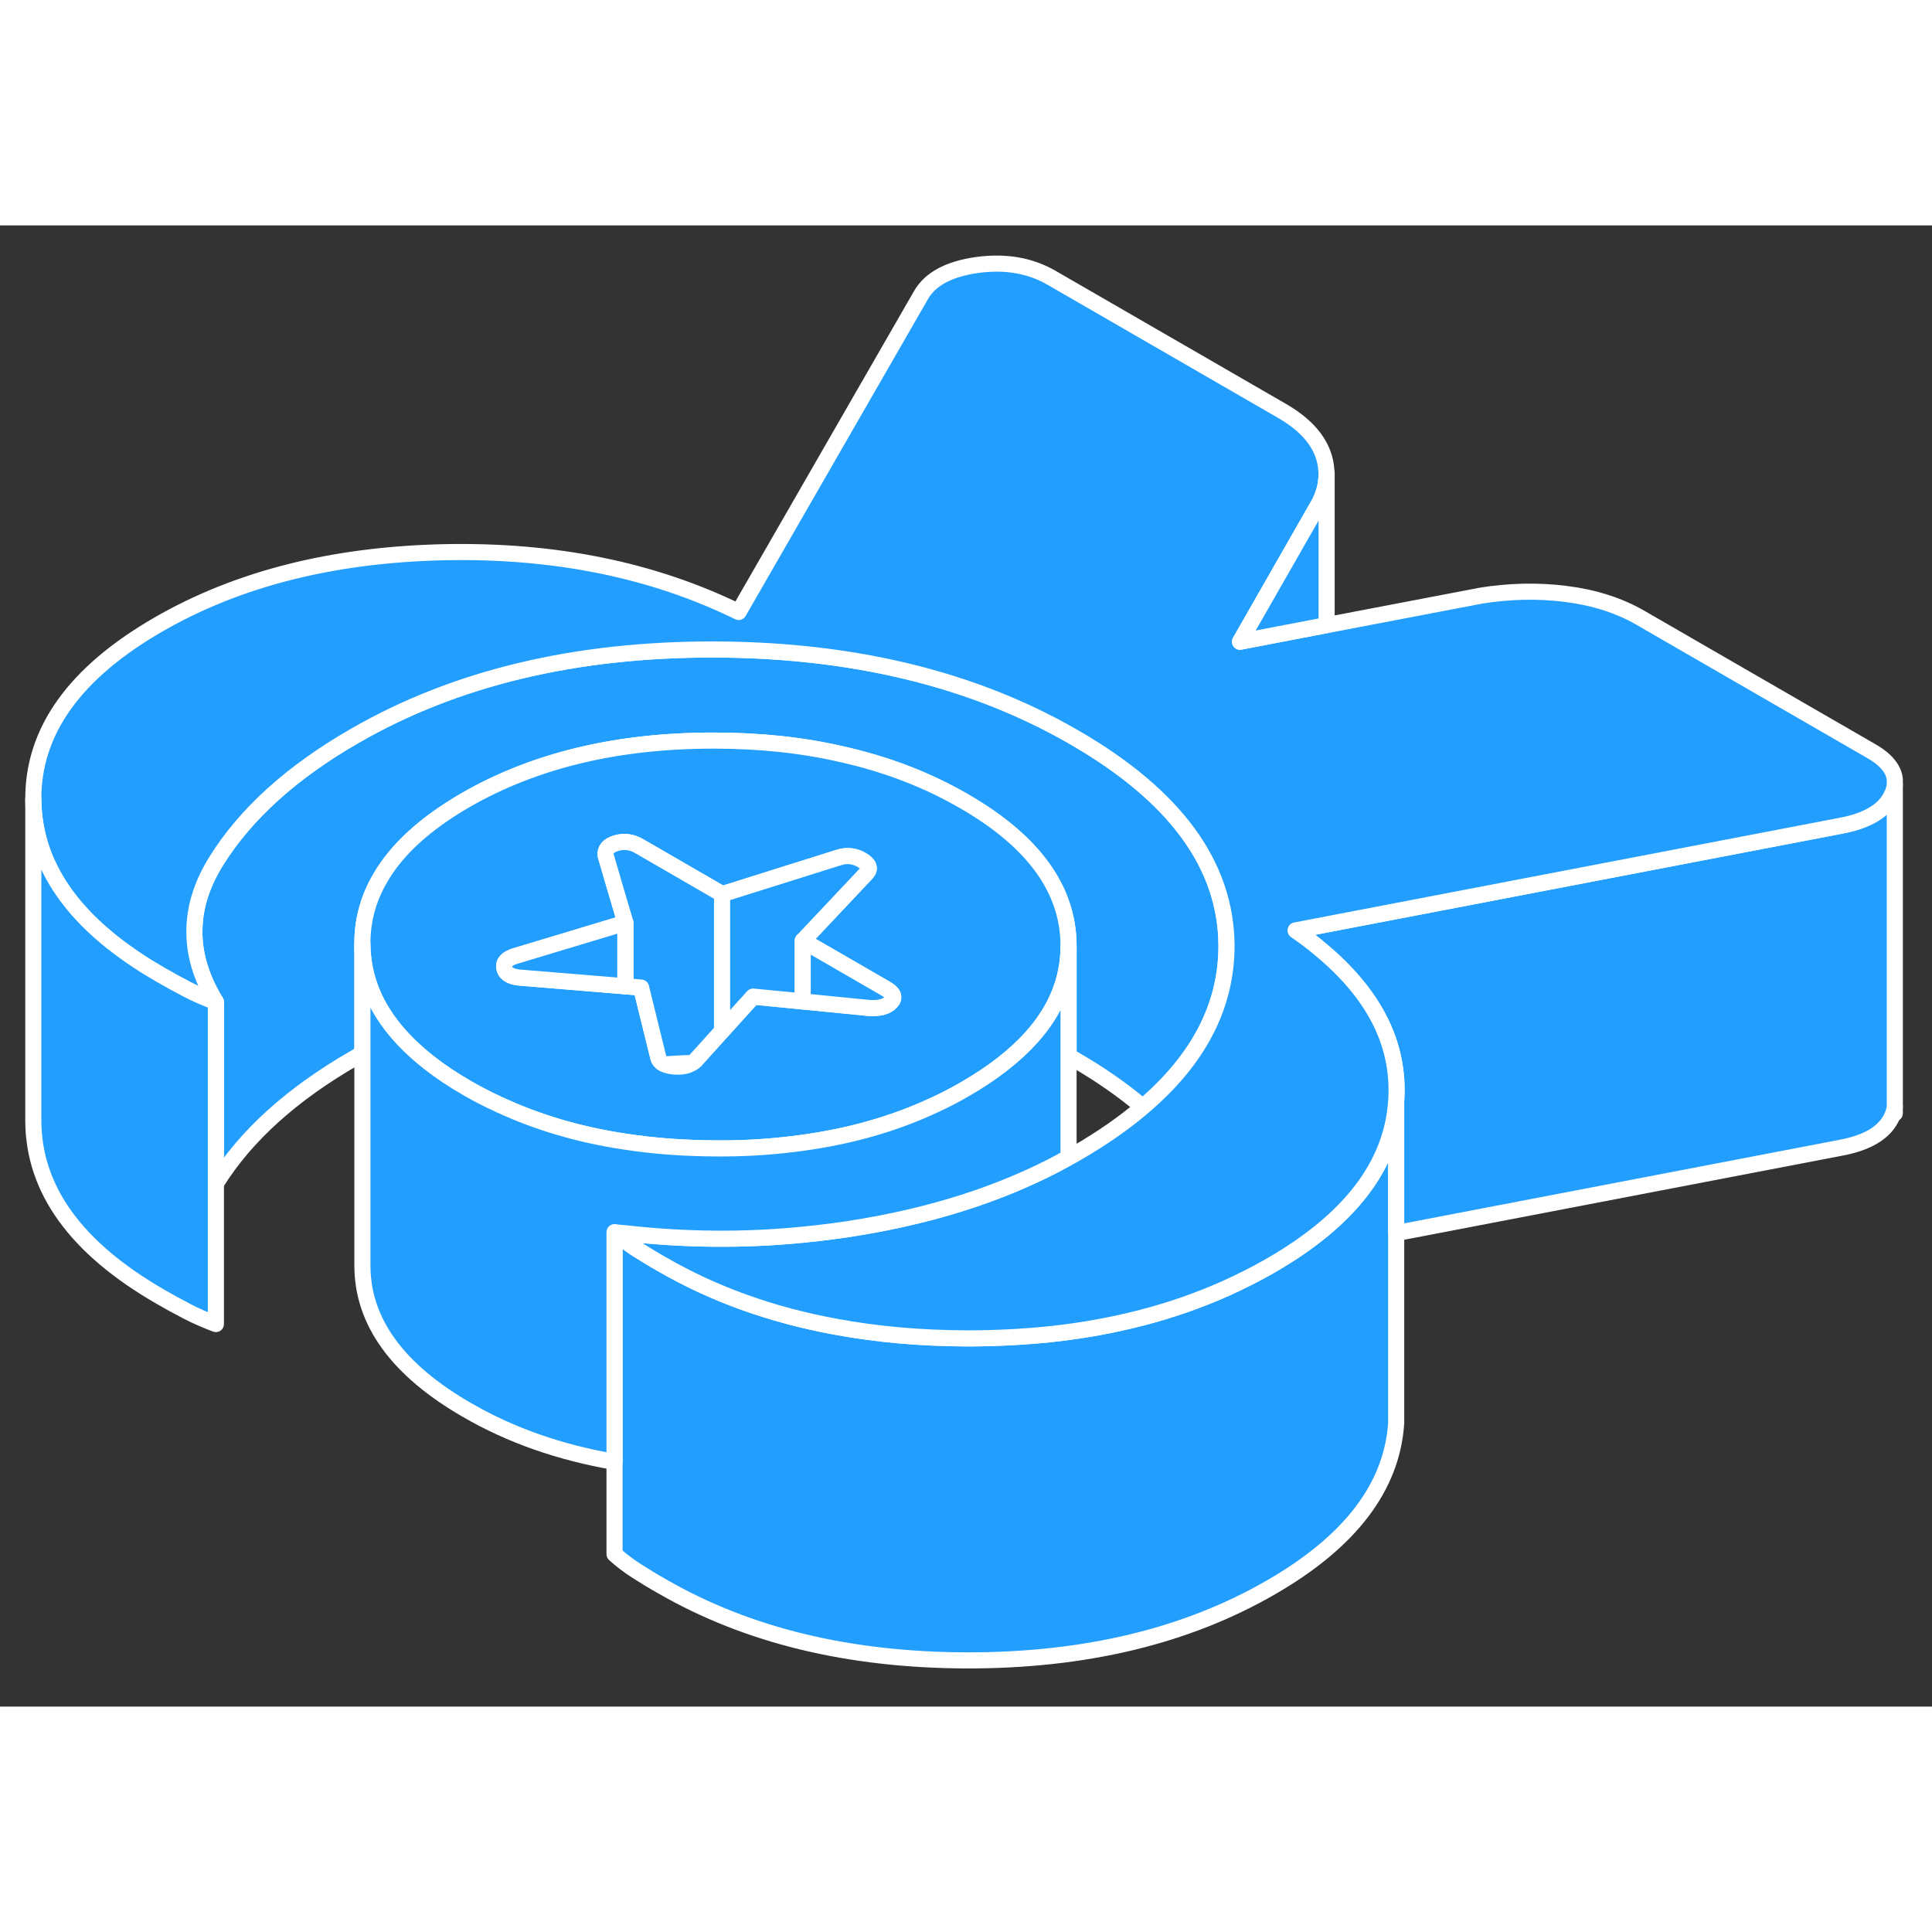 <svg width="48" height="48" viewBox="0 0 120 92" fill="#229EFF" xmlns="http://www.w3.org/2000/svg" stroke-width="1px" stroke-linecap="round" stroke-linejoin="round"><rect x="0" y="0" width="120" height="92" fill="#333333" stroke="none"/><path d="M117.689 55.15V54.74" stroke="white" stroke-linejoin="round"/><path d="M41.3 52.11C41.45 52.18 41.64 52.22 41.86 52.24C42.34 52.28 42.71 52.21 42.99 52.02C42.42 52.04 41.85 52.07 41.3 52.11Z" stroke="white" stroke-linejoin="round"/><path d="M76.18 44.72C76.19 48.46 74.46 51.81 70.98 54.76C69.77 53.73 68.36 52.74 66.73 51.8C66.61 51.73 66.49 51.66 66.37 51.6V44.71C66.35 41.23 64.19 38.25 59.87 35.76C57.59 34.44 55.07 33.47 52.3 32.85C49.85 32.28 47.2 32 44.37 32C38.35 31.99 33.2 33.23 28.91 35.7C26.41 37.15 24.64 38.76 23.61 40.55C22.869 41.82 22.5 43.18 22.51 44.63V51.44C22.34 51.53 22.17 51.62 22.01 51.72C18.12 53.96 15.27 56.54 13.45 59.45C13.44 59.47 13.42 59.5 13.41 59.52V48.24C12.47 46.7 12.02 45.16 12.079 43.63C12.12 42.23 12.58 40.84 13.45 39.45C15.27 36.54 18.12 33.96 22.01 31.72C28.24 28.12 35.679 26.33 44.34 26.34C48.27 26.35 51.95 26.73 55.39 27.48C59.53 28.38 63.31 29.82 66.73 31.8C73 35.42 76.15 39.73 76.18 44.72Z" stroke="white" stroke-linejoin="round"/><path d="M86.72 54.38V74.38C86.46 78.35 83.87 81.75 78.95 84.59C73.69 87.63 67.39 89.14 60.05 89.13C52.71 89.11 46.4 87.58 41.11 84.52C40.59 84.23 40.07 83.91 39.55 83.58C39.04 83.25 38.57 82.9 38.17 82.53V62.53C38.35 62.7 38.54 62.86 38.75 63.01C38.78 63.04 38.81 63.06 38.84 63.08C39.06 63.25 39.3 63.42 39.55 63.58C40.07 63.91 40.59 64.23 41.11 64.52C44.32 66.38 47.91 67.67 51.88 68.4C54.45 68.88 57.17 69.12 60.05 69.13C61.84 69.13 63.57 69.04 65.23 68.87C69.21 68.44 72.83 67.5 76.1 66.04C77.08 65.6 78.03 65.12 78.95 64.59C83.87 61.75 86.46 58.35 86.72 54.38Z" stroke="white" stroke-linejoin="round"/><path d="M117.69 34.74V54.74C117.67 54.92 117.62 55.1 117.54 55.29C117.12 56.3 116.05 56.97 114.33 57.29L86.72 62.59V54.38C86.96 50.88 85.37 47.73 81.96 44.92C81.5 44.53 81 44.16 80.47 43.79L114.33 37.29C116.05 36.97 117.12 36.3 117.54 35.29C117.62 35.1 117.67 34.92 117.69 34.74Z" stroke="white" stroke-linejoin="round"/><path d="M59.87 35.76C57.59 34.44 55.07 33.47 52.3 32.85C49.85 32.28 47.2 32 44.37 32C38.35 31.99 33.2 33.23 28.91 35.7C26.41 37.15 24.64 38.76 23.61 40.55C22.87 41.82 22.5 43.18 22.51 44.63C22.52 46.68 23.28 48.57 24.8 50.28C25.84 51.46 27.25 52.57 29.01 53.58C29.66 53.96 30.33 54.3 31.03 54.62C33.4 55.72 36.01 56.49 38.84 56.91C40.64 57.19 42.53 57.32 44.51 57.33H44.85C46.6 57.33 48.27 57.2 49.86 56.98C52.77 56.58 55.43 55.83 57.85 54.72C58.58 54.39 59.29 54.03 59.97 53.63C61.68 52.64 63.05 51.57 64.08 50.42C65.61 48.71 66.37 46.82 66.37 44.76V44.71C66.35 41.23 64.19 38.25 59.87 35.76ZM55.34 48.24C55.08 48.52 54.64 48.64 54.01 48.61L49.86 48.2L46.78 47.9L44.85 50.03L43.19 51.87C43.13 51.93 43.06 51.98 42.99 52.02C42.71 52.21 42.34 52.28 41.86 52.24C41.64 52.22 41.45 52.18 41.3 52.11C41.05 52.01 40.91 51.84 40.87 51.61L39.82 47.34L38.85 47.26L35.69 47L32.42 46.73C31.79 46.7 31.43 46.51 31.34 46.16C31.25 45.81 31.47 45.55 31.98 45.39L38.85 43.32L38.26 41.33L37.62 39.14C37.57 38.78 37.78 38.52 38.27 38.37C38.75 38.23 39.23 38.28 39.69 38.55L44.86 41.54L47.85 40.6L52.08 39.27C52.59 39.1 53.08 39.15 53.54 39.42C54 39.69 54.09 39.97 53.8 40.26L49.87 44.43L54.99 47.39L55.04 47.42C55.5 47.68 55.61 47.96 55.35 48.24H55.34Z" stroke="white" stroke-linejoin="round"/><path d="M117.69 34.41V34.74C117.67 34.92 117.62 35.1 117.54 35.29C117.12 36.3 116.049 36.97 114.329 37.29L80.47 43.79C81 44.16 81.5 44.53 81.96 44.92C85.37 47.73 86.96 50.88 86.72 54.38C86.46 58.35 83.87 61.75 78.95 64.59C78.03 65.12 77.079 65.6 76.1 66.04C72.829 67.5 69.21 68.44 65.23 68.87C63.57 69.04 61.84 69.13 60.05 69.13C57.17 69.12 54.45 68.88 51.88 68.4C47.91 67.67 44.319 66.38 41.109 64.52C40.59 64.23 40.07 63.91 39.55 63.58C39.3 63.42 39.059 63.25 38.84 63.08C38.809 63.06 38.78 63.04 38.75 63.01C38.54 62.86 38.349 62.7 38.169 62.53C38.319 62.55 38.469 62.57 38.62 62.58C38.69 62.59 38.77 62.6 38.84 62.6C42.55 63.02 46.23 63.05 49.859 62.69C50.48 62.63 51.09 62.56 51.7 62.48C52.34 62.4 52.98 62.3 53.609 62.19C57.48 61.53 60.959 60.49 64.07 59.06C64.859 58.7 65.629 58.31 66.37 57.89C66.54 57.81 66.7 57.72 66.87 57.62C68.439 56.71 69.81 55.76 70.98 54.76C74.46 51.81 76.19 48.46 76.18 44.72C76.15 39.73 73 35.42 66.73 31.8C63.31 29.82 59.529 28.38 55.389 27.48C51.95 26.73 48.27 26.35 44.34 26.34C35.679 26.33 28.24 28.12 22.01 31.72C18.12 33.96 15.27 36.54 13.45 39.45C12.58 40.84 12.12 42.23 12.079 43.63C12.02 45.16 12.47 46.7 13.409 48.24C12.78 48 12.169 47.74 11.6 47.44C11.02 47.14 10.48 46.84 9.96 46.54C9.44 46.24 8.95 45.94 8.49 45.63C4.23 42.8 2.099 39.47 2.069 35.65C2.049 31.41 4.639 27.79 9.839 24.79C14.759 21.95 20.65 20.46 27.53 20.3C34.42 20.15 40.529 21.39 45.88 24.01L57.21 4.32C57.78 3.33 58.93 2.71 60.68 2.46C62.43 2.22 63.96 2.48 65.29 3.24L79.609 11.51C80.93 12.27 81.779 13.16 82.159 14.17C82.29 14.51 82.359 14.86 82.379 15.2C82.389 15.28 82.4 15.36 82.4 15.45C82.4 15.55 82.389 15.65 82.379 15.75C82.35 16.24 82.2 16.73 81.96 17.22L77.02 25.86L82.379 24.83H82.4L91.97 23C93.75 22.71 95.51 22.67 97.26 22.89C99.01 23.11 100.549 23.6 101.869 24.36L116.19 32.63C117.13 33.16 117.62 33.75 117.69 34.41Z" stroke="white" stroke-linejoin="round"/><path d="M44.849 41.54V50.03L43.19 51.87C43.13 51.93 43.06 51.98 42.99 52.02C42.42 52.04 41.85 52.07 41.3 52.11C41.05 52.01 40.91 51.84 40.87 51.61L39.819 47.34L38.849 47.26V43.32L38.26 41.33L37.62 39.14C37.569 38.78 37.78 38.52 38.27 38.37C38.75 38.23 39.23 38.28 39.69 38.55L44.859 41.54H44.849Z" stroke="white" stroke-linejoin="round"/><path d="M53.79 40.26L49.86 44.43V48.2L46.78 47.9L44.85 50.03V41.54L47.84 40.6L52.07 39.27C52.58 39.1 53.07 39.15 53.53 39.42C53.99 39.69 54.08 39.97 53.79 40.26Z" stroke="white" stroke-linejoin="round"/><path d="M55.339 48.24C55.079 48.52 54.639 48.64 54.01 48.61L49.859 48.2V44.43L54.98 47.39L55.029 47.42C55.489 47.68 55.599 47.96 55.339 48.24Z" stroke="white" stroke-linejoin="round"/><path d="M38.839 43.32V47.26L35.679 47L32.409 46.73C31.779 46.7 31.419 46.51 31.329 46.16C31.239 45.81 31.459 45.55 31.969 45.39L38.839 43.32Z" stroke="white" stroke-linejoin="round"/><path d="M66.37 44.76V57.89C65.63 58.31 64.86 58.7 64.07 59.06C60.96 60.49 57.48 61.53 53.61 62.19C52.98 62.3 52.34 62.4 51.7 62.48C51.09 62.56 50.48 62.63 49.86 62.69C46.23 63.05 42.55 63.02 38.84 62.6C38.77 62.6 38.69 62.59 38.62 62.58C38.47 62.58 38.32 62.55 38.17 62.53V76.8C34.78 76.22 31.72 75.15 29.01 73.58C24.69 71.09 22.52 68.1 22.51 64.63V44.63C22.52 46.68 23.28 48.57 24.8 50.28C25.84 51.46 27.25 52.57 29.01 53.58C29.66 53.96 30.33 54.3 31.03 54.62C33.4 55.72 36.01 56.49 38.84 56.91C40.64 57.19 42.53 57.32 44.51 57.33H44.85C46.6 57.33 48.27 57.2 49.86 56.98C52.77 56.58 55.43 55.83 57.85 54.72C58.58 54.39 59.29 54.03 59.97 53.63C61.68 52.64 63.05 51.57 64.08 50.42C65.61 48.71 66.37 46.82 66.37 44.76Z" stroke="white" stroke-linejoin="round"/><path d="M13.409 48.24V68.24C12.779 68 12.169 67.74 11.599 67.44C11.019 67.14 10.479 66.84 9.959 66.54C4.719 63.52 2.099 59.89 2.069 55.65V35.65C2.099 39.47 4.229 42.8 8.489 45.63C8.95 45.94 9.439 46.24 9.959 46.54C10.479 46.84 11.019 47.14 11.599 47.44C12.169 47.74 12.779 48 13.409 48.24Z" stroke="white" stroke-linejoin="round"/><path d="M82.399 15.45V24.83H82.379L77.019 25.86L81.96 17.22C82.2 16.73 82.349 16.24 82.379 15.75C82.389 15.65 82.399 15.55 82.399 15.45Z" stroke="white" stroke-linejoin="round"/></svg>